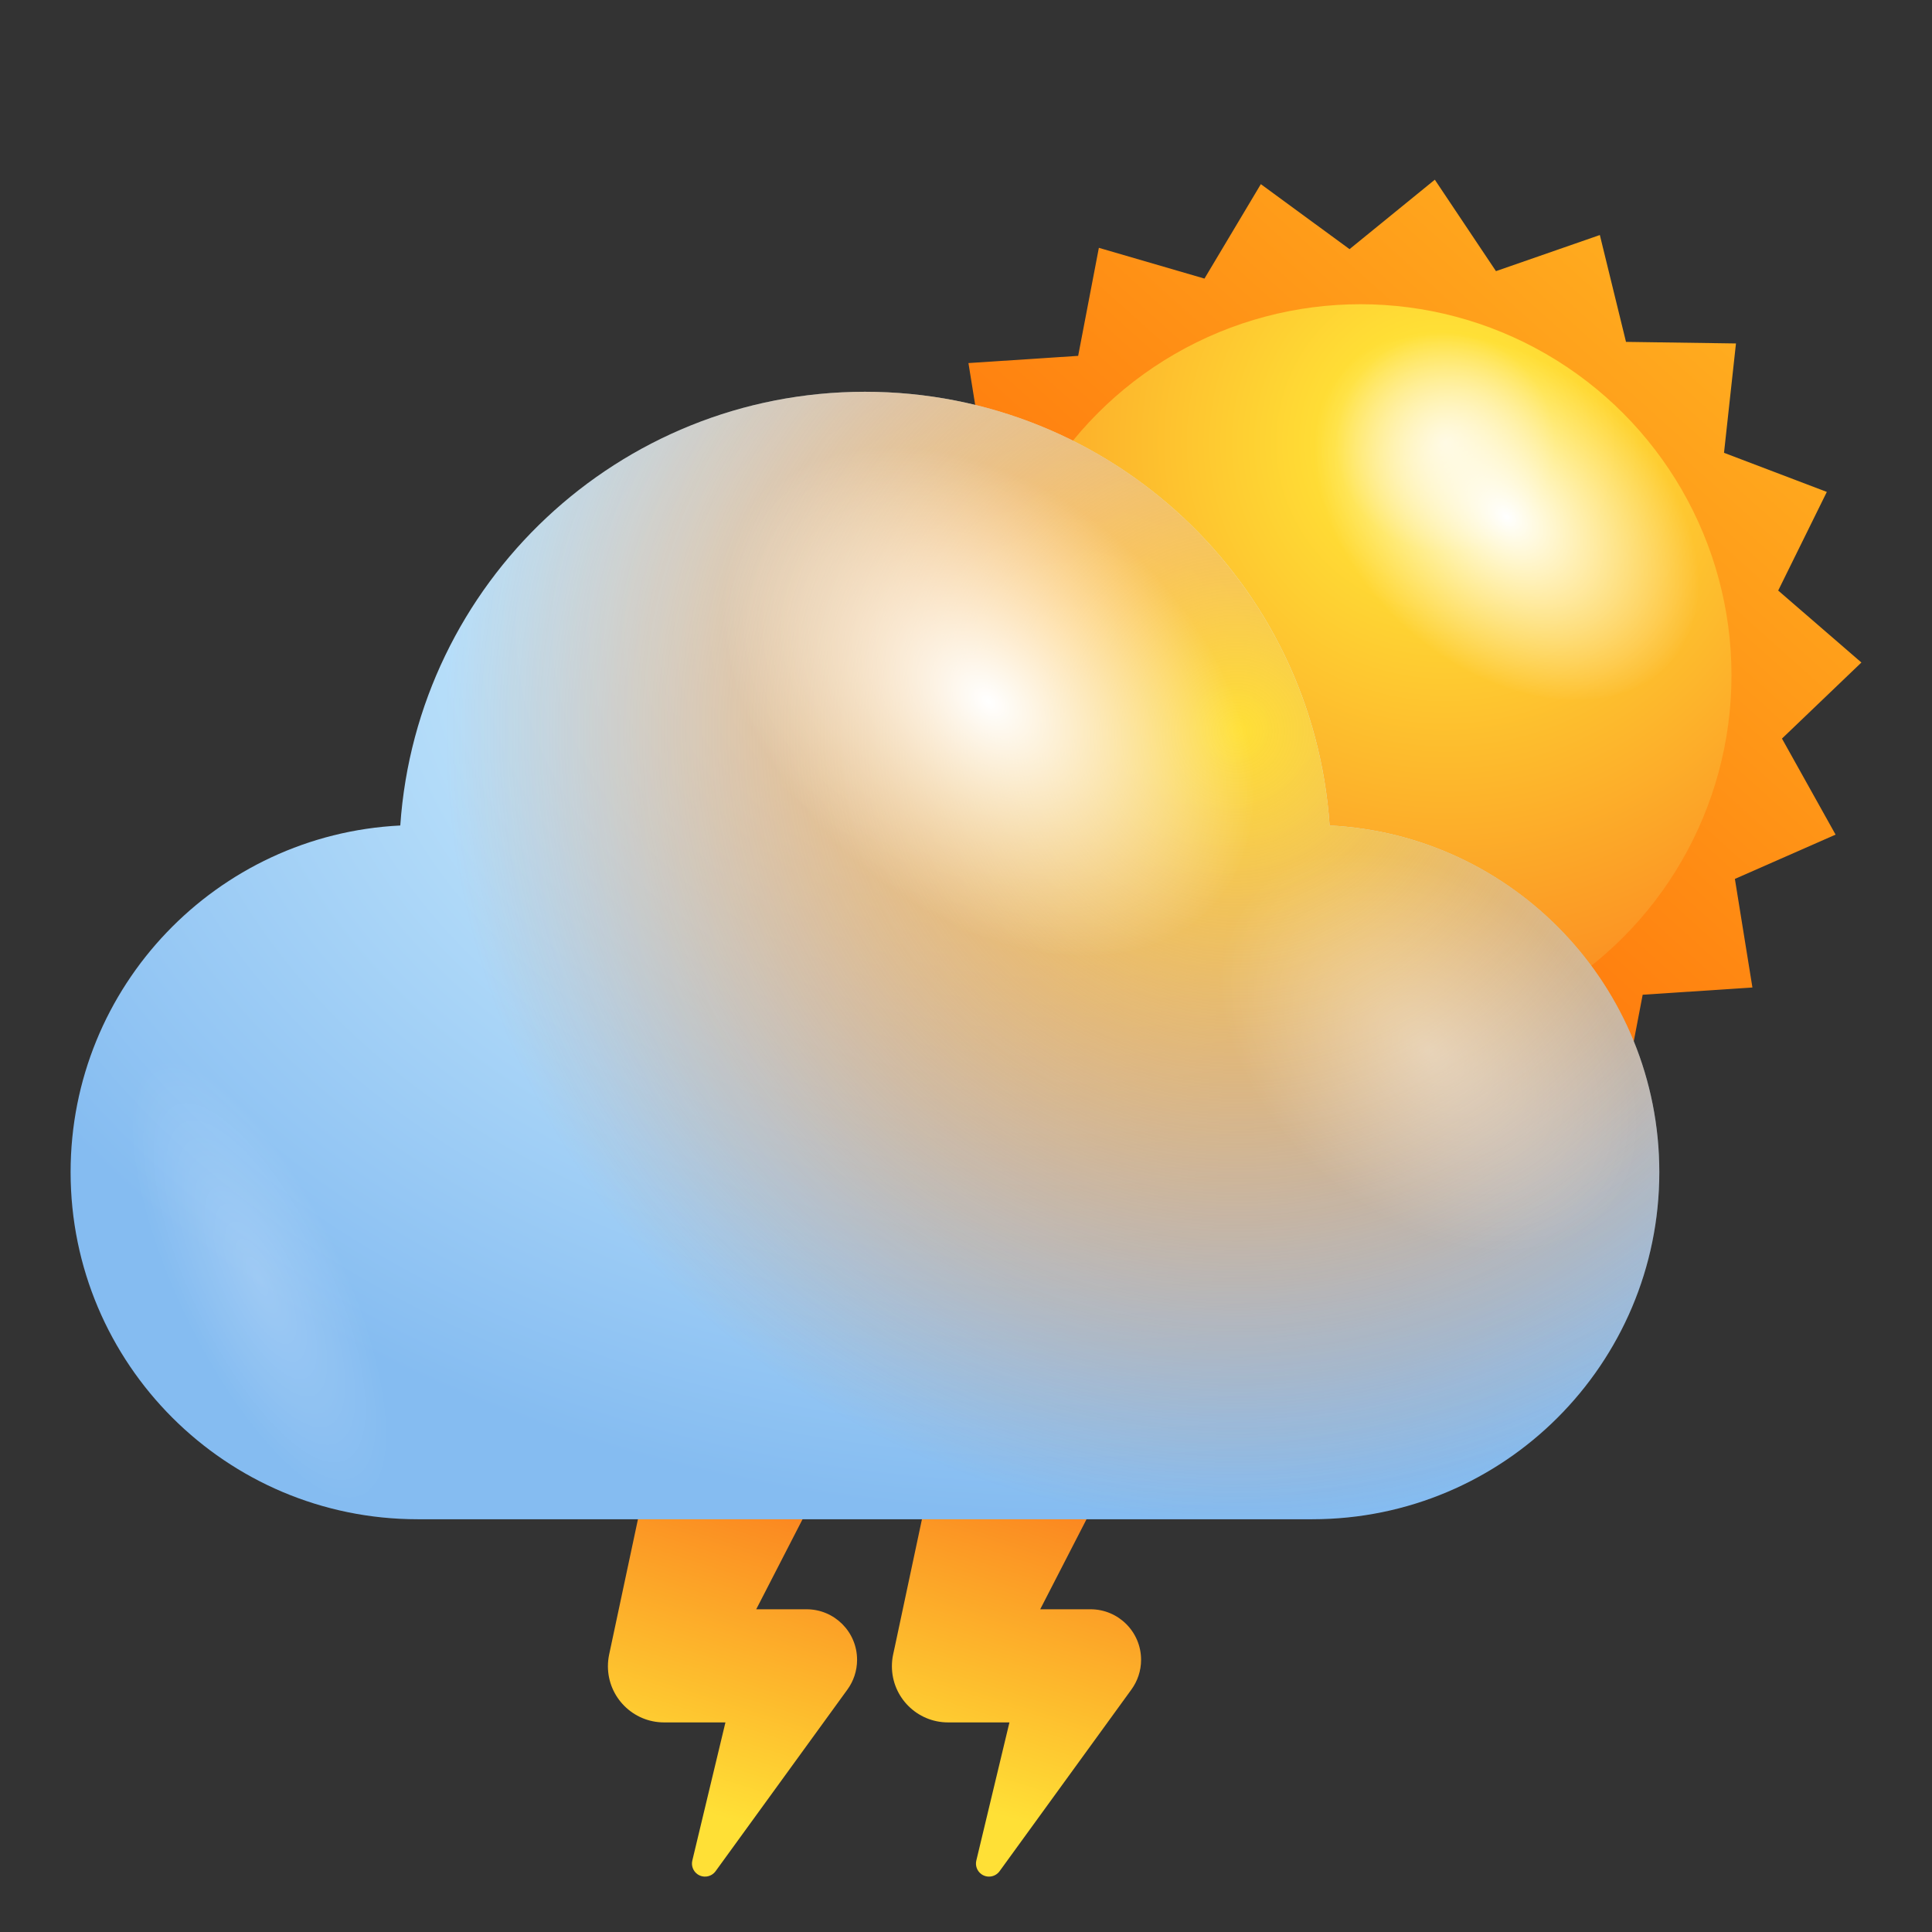 <?xml version="1.0" encoding="utf-8"?>
<!-- Generator: Adobe Illustrator 25.2.0, SVG Export Plug-In . SVG Version: 6.00 Build 0)  -->
<svg version="1.1" xmlns="http://www.w3.org/2000/svg" xmlns:xlink="http://www.w3.org/1999/xlink" x="0px" y="0px"
	 viewBox="0 0 2000 2000" style="enable-background:new 0 0 2000 2000;" xml:space="preserve">
<rect x="0" y="0" width="2000" height="2000" fill="#333333" stroke="none"/>
<style type="text/css">
	.st0{fill:url(#SVGID_1_);}
	.st1{fill:url(#SVGID_2_);}
	.st2{fill:url(#SVGID_3_);}
	.st3{opacity:0.4;fill:url(#SVGID_4_);}
	.st4{fill:url(#SVGID_5_);}
	.st5{fill:#ACADB2;}
	.st6{fill:url(#SVGID_6_);}
	.st7{opacity:0.4;fill:url(#SVGID_7_);}
	.st8{fill:url(#SVGID_8_);}
	.st9{fill:url(#SVGID_9_);}
	.st10{fill:url(#SVGID_10_);}
	.st11{opacity:0.4;fill:url(#SVGID_11_);}
	.st12{fill:url(#SVGID_12_);}
	.st13{fill:url(#SVGID_13_);}
	.st14{fill:url(#SVGID_14_);}
	.st15{opacity:0.4;fill:url(#SVGID_15_);}
	.st16{opacity:0.2;fill:url(#SVGID_16_);}
	.st17{fill:url(#SVGID_17_);}
	.st18{fill:url(#SVGID_18_);}
	.st19{opacity:0.4;fill:url(#SVGID_19_);}
	.st20{fill:url(#SVGID_20_);}
	.st21{fill:url(#SVGID_21_);}
	.st22{fill:url(#SVGID_22_);}
	.st23{opacity:0.4;fill:url(#SVGID_23_);}
	.st24{opacity:0.2;fill:url(#SVGID_24_);}
	.st25{fill:url(#SVGID_25_);}
	.st26{fill:url(#SVGID_26_);}
	.st27{fill:url(#SVGID_27_);}
	.st28{opacity:0.4;fill:url(#SVGID_28_);}
	.st29{fill:url(#SVGID_29_);}
	.st30{fill:url(#SVGID_30_);}
	.st31{fill:url(#SVGID_31_);}
	.st32{opacity:0.4;fill:url(#SVGID_32_);}
	.st33{opacity:0.2;fill:url(#SVGID_33_);}
	.st34{fill:url(#SVGID_34_);}
	.st35{fill:url(#SVGID_35_);}
	.st36{fill:url(#SVGID_36_);}
	.st37{fill:url(#SVGID_37_);}
	.st38{fill:url(#SVGID_38_);}
	.st39{fill:url(#SVGID_39_);}
	.st40{fill:url(#SVGID_40_);}
	.st41{fill:url(#SVGID_41_);}
	.st42{fill:url(#SVGID_42_);}
	.st43{fill:url(#SVGID_43_);}
	.st44{opacity:0.4;fill:url(#SVGID_44_);}
	.st45{fill:url(#SVGID_45_);}
	.st46{fill:url(#SVGID_46_);}
	.st47{fill:url(#SVGID_47_);}
	.st48{opacity:0.4;fill:url(#SVGID_48_);}
	.st49{opacity:0.2;fill:url(#SVGID_49_);}
	.st50{fill:url(#SVGID_50_);}
	.st51{fill:url(#SVGID_51_);}
	.st52{fill:url(#SVGID_52_);}
	.st53{fill:url(#SVGID_53_);}
	.st54{fill:url(#SVGID_54_);}
	.st55{fill:url(#SVGID_55_);}
	.st56{fill:url(#SVGID_56_);}
	.st57{fill:url(#SVGID_57_);}
	.st58{fill:url(#SVGID_58_);}
	.st59{fill:url(#SVGID_59_);}
	.st60{fill:url(#SVGID_60_);}
	.st61{fill:url(#SVGID_61_);}
	.st62{fill:url(#SVGID_62_);}
	.st63{opacity:0.4;fill:url(#SVGID_63_);}
	.st64{fill:url(#SVGID_64_);}
	.st65{fill:url(#SVGID_65_);}
	.st66{fill:url(#SVGID_66_);}
	.st67{opacity:0.4;fill:url(#SVGID_67_);}
	.st68{opacity:0.2;fill:url(#SVGID_68_);}
	.st69{fill:url(#SVGID_69_);}
	.st70{fill:url(#SVGID_70_);}
	.st71{fill:url(#SVGID_71_);}
	.st72{fill:url(#SVGID_72_);}
	.st73{opacity:0.4;fill:url(#SVGID_73_);}
	.st74{fill:url(#SVGID_74_);}
	.st75{fill:url(#SVGID_75_);}
	.st76{fill:url(#SVGID_76_);}
	.st77{opacity:0.4;fill:url(#SVGID_77_);}
	.st78{opacity:0.2;fill:url(#SVGID_78_);}
	.st79{fill:url(#SVGID_79_);}
	.st80{fill:url(#SVGID_80_);}
	.st81{fill:url(#SVGID_81_);}
	.st82{opacity:0.4;fill:url(#SVGID_82_);}
	.st83{fill:url(#SVGID_83_);}
	.st84{fill:url(#SVGID_84_);}
	.st85{fill:url(#SVGID_85_);}
	.st86{opacity:0.4;fill:url(#SVGID_86_);}
	.st87{opacity:0.2;fill:url(#SVGID_87_);}
	.st88{fill:url(#SVGID_88_);}
	.st89{fill:url(#SVGID_89_);}
	.st90{fill:url(#SVGID_90_);}
	.st91{opacity:0.4;fill:url(#SVGID_91_);}
	.st92{opacity:0.2;fill:url(#SVGID_92_);}
	.st93{fill:url(#SVGID_101_);}
	.st94{fill:url(#SVGID_102_);}
	.st95{opacity:0.4;fill:url(#SVGID_103_);}
	.st96{fill:url(#SVGID_104_);}
	.st97{fill:url(#SVGID_105_);}
	.st98{fill:url(#SVGID_106_);}
	.st99{opacity:0.4;fill:url(#SVGID_107_);}
	.st100{opacity:0.2;fill:url(#SVGID_108_);}
	.st101{fill:url(#SVGID_109_);}
	.st102{fill:url(#SVGID_110_);}
	.st103{fill:url(#SVGID_111_);}
	.st104{opacity:0.4;fill:url(#SVGID_112_);}
	.st105{opacity:0.2;fill:url(#SVGID_113_);}
	.st106{fill:url(#SVGID_122_);}
	.st107{fill:url(#SVGID_123_);}
	.st108{fill:url(#SVGID_124_);}
	.st109{opacity:0.4;fill:url(#SVGID_125_);}
	.st110{fill:url(#SVGID_126_);}
	.st111{fill:url(#SVGID_127_);}
	.st112{fill:url(#SVGID_128_);}
	.st113{opacity:0.4;fill:url(#SVGID_129_);}
	.st114{opacity:0.2;fill:url(#SVGID_130_);}
	.st115{fill:url(#SVGID_131_);}
	.st116{fill:url(#SVGID_132_);}
	.st117{fill:url(#SVGID_133_);}
	.st118{opacity:0.4;fill:url(#SVGID_134_);}
	.st119{opacity:0.2;fill:url(#SVGID_135_);}
	.st120{fill:url(#SVGID_136_);}
	.st121{fill:url(#SVGID_137_);}
	.st122{fill:url(#SVGID_138_);}
	.st123{opacity:0.4;fill:url(#SVGID_139_);}
	.st124{fill:url(#SVGID_140_);}
	.st125{fill:url(#SVGID_141_);}
	.st126{fill:url(#SVGID_142_);}
	.st127{opacity:0.4;fill:url(#SVGID_143_);}
	.st128{opacity:0.2;fill:url(#SVGID_144_);}
	.st129{fill:url(#SVGID_145_);}
	.st130{fill:url(#SVGID_146_);}
	.st131{fill:url(#SVGID_147_);}
	.st132{opacity:0.4;fill:url(#SVGID_148_);}
	.st133{opacity:0.2;fill:url(#SVGID_149_);}
	.st134{fill:url(#SVGID_150_);}
</style>
<g id="Layer_1">
</g>
<g id="Layer_2">
</g>
<g id="Layer_3">
</g>
<g id="Layer_4">
</g>
<g id="Layer_5">
</g>
<g id="Layer_6">
</g>
<g id="Layer_7">
	<linearGradient id="SVGID_1_" gradientUnits="userSpaceOnUse" x1="676.197" y1="1933.512" x2="813.808" y2="1500.185">
		<stop  offset="0.156" style="stop-color:#FFE036"/>
		<stop  offset="1" style="stop-color:#FA761C"/>
	</linearGradient>
	<path class="st0" d="M834.92,1665.91h-10.84h-41.23l85.85-166.87c3.68-7.28,6.74-15.56,8.51-23.88
		c11.03-51.8-22.02-102.71-73.81-113.74c-51.78-11.03-102.69,22.02-113.72,73.81l-57.4,269.58l-1.77,8.28
		c-0.77,3.82-1.19,7.77-1.19,11.8c0,32.09,26.03,58.14,58.12,58.14h63.53l-34.28,142.99c-1.24,5.15,0.65,10.75,5.2,14.06
		c6.04,4.38,14.46,3.03,18.87-2.99l136.53-188.14c6.25-8.63,9.96-19.26,9.96-30.74C887.23,1689.33,863.82,1665.91,834.92,1665.91z"
		/>
	<linearGradient id="SVGID_2_" gradientUnits="userSpaceOnUse" x1="970.179" y1="1933.513" x2="1107.791" y2="1500.182">
		<stop  offset="0.156" style="stop-color:#FFE036"/>
		<stop  offset="1" style="stop-color:#FA761C"/>
	</linearGradient>
	<path class="st1" d="M1128.9,1665.91h-10.84h-41.23l85.85-166.87c3.69-7.28,6.74-15.56,8.51-23.88
		c11.03-51.8-22.02-102.71-73.79-113.74c-51.8-11.03-102.71,22.02-113.74,73.81l-57.37,269.58l-1.8,8.28
		c-0.79,3.82-1.19,7.77-1.19,11.8c0,32.09,26.03,58.14,58.14,58.14h63.53l-34.28,142.99c-1.24,5.15,0.63,10.75,5.18,14.06
		c6.04,4.38,14.48,3.03,18.87-2.99l136.53-188.14c6.25-8.63,9.98-19.26,9.98-30.74C1181.23,1689.33,1157.79,1665.91,1128.9,1665.91z
		"/>
	<g>
		<g>
			<linearGradient id="SVGID_3_" gradientUnits="userSpaceOnUse" x1="1881.171" y1="170.647" x2="969.682" y2="1189.208">
				<stop  offset="0" style="stop-color:#FFBA24"/>
				<stop  offset="1" style="stop-color:#FF5500"/>
			</linearGradient>
			<polygon class="st2" points="1814.1,1022.25 1700.49,1029.75 1679.08,1141.58 1569.75,1109.71 1511.41,1207.49 1419.57,1140.19 
				1331.29,1212.1 1268.01,1117.45 1160.48,1154.8 1133.39,1044.22 1019.55,1042.54 1031.91,929.35 925.51,888.86 975.85,786.75 
				889.71,712.3 971.95,633.52 916.46,534.13 1020.66,488.24 1002.53,375.85 1116.11,368.38 1137.54,256.55 1246.86,288.39 
				1305.21,190.64 1397.04,257.91 1485.32,186.03 1548.62,280.68 1656.15,243.3 1683.23,353.91 1797.07,355.55 1784.69,468.75 
				1891.12,509.23 1840.78,611.34 1926.92,685.83 1844.69,764.57 1900.19,864 1795.95,909.85 			"/>
			
				<radialGradient id="SVGID_4_" cx="4369.516" cy="458.208" r="729.203" gradientTransform="matrix(-1 0 0 1 5865.673 0)" gradientUnits="userSpaceOnUse">
				<stop  offset="0" style="stop-color:#FFF4C3"/>
				<stop  offset="0.156" style="stop-color:#FFE036"/>
				<stop  offset="1" style="stop-color:#FA761C"/>
			</radialGradient>
			<circle style="fill:url(#SVGID_4_);" cx="1408.31" cy="699.05" r="384.12"/>
			<g>
				
					<radialGradient id="SVGID_5_" cx="4469.993" cy="-225.418" r="109.461" gradientTransform="matrix(-0.839 1.154 -1.619 -1.313 4945.044 -4919.219)" gradientUnits="userSpaceOnUse">
					<stop  offset="0" style="stop-color:#FFFFFF"/>
					<stop  offset="1" style="stop-color:#FFFFFF;stop-opacity:0"/>
				</radialGradient>
				<path class="st4" d="M1466.84,659.54c-97.84-79.37-136.04-200.2-85.33-269.95c50.76-69.75,171.17-61.9,269.06,17.4
					c97.82,79.37,135.97,200.24,85.28,269.95C1685.09,746.68,1564.64,738.87,1466.84,659.54z"/>
				
					<radialGradient id="SVGID_6_" cx="1209.926" cy="2172.016" r="105.623" gradientTransform="matrix(-1.172 -1.101 0.222 -0.728 2128.057 3813.88)" gradientUnits="userSpaceOnUse">
					<stop  offset="0" style="stop-color:#FFFFFF"/>
					<stop  offset="1" style="stop-color:#FFFFFF;stop-opacity:0"/>
				</radialGradient>
				<path style="opacity:0.4;fill:url(#SVGID_6_);" d="M1068.8,783.96c12.97-42.47,78.81-24.9,147.2,39.34
					c68.35,64.2,113.25,150.61,100.35,193.19c-12.92,42.44-78.83,24.86-147.21-39.34C1100.82,912.92,1055.88,826.4,1068.8,783.96z"
					/>
			</g>
		</g>
		<g>
			
				<radialGradient id="SVGID_7_" cx="1102.781" cy="651.549" r="1254.439" gradientTransform="matrix(-1 0 0 -0.731 2205.561 1127.498)" gradientUnits="userSpaceOnUse">
				<stop  offset="0" style="stop-color:#FFFFFF"/>
				<stop  offset="0.198" style="stop-color:#D5F3FF"/>
				<stop  offset="1" style="stop-color:#85BCF1"/>
			</radialGradient>
			<path style="fill:url(#SVGID_7_);" d="M1376.43,854.55c-17.12-250.81-225.89-448.99-481.03-448.99
				c-255.17,0-463.9,198.18-481.03,448.99c-190.06,9.41-341.28,166.48-341.28,358.84c0,198.46,160.88,359.33,359.31,359.33h926.01
				c198.43,0,359.31-160.87,359.31-359.33C1717.72,1021.03,1566.47,863.96,1376.43,854.55z"/>
			<radialGradient id="SVGID_8_" cx="1280.534" cy="756.744" r="1066.412" gradientUnits="userSpaceOnUse">
				<stop  offset="0" style="stop-color:#FFE036"/>
				<stop  offset="5.172825e-03" style="stop-color:#FFDF36;stop-opacity:0.993"/>
				<stop  offset="0.162" style="stop-color:#FDB92C;stop-opacity:0.789"/>
				<stop  offset="0.319" style="stop-color:#FC9C25;stop-opacity:0.585"/>
				<stop  offset="0.473" style="stop-color:#FB8720;stop-opacity:0.384"/>
				<stop  offset="0.625" style="stop-color:#FA7A1D;stop-opacity:0.188"/>
				<stop  offset="0.769" style="stop-color:#FA761C;stop-opacity:0"/>
			</radialGradient>
			<path class="st8" d="M1376.43,854.55c-17.12-250.81-225.89-448.99-481.03-448.99c-255.17,0-463.9,198.18-481.03,448.99
				c-190.06,9.41-341.28,166.48-341.28,358.84c0,198.46,160.88,359.33,359.31,359.33h926.01c198.43,0,359.31-160.87,359.31-359.33
				C1717.72,1021.03,1566.47,863.96,1376.43,854.55z"/>
			
				<radialGradient id="SVGID_9_" cx="4811.446" cy="-71.149" r="151.342" gradientTransform="matrix(-0.839 1.154 -1.619 -1.313 4945.044 -4919.219)" gradientUnits="userSpaceOnUse">
				<stop  offset="0" style="stop-color:#FFFFFF"/>
				<stop  offset="1" style="stop-color:#FFFFFF;stop-opacity:0"/>
			</radialGradient>
			<path class="st9" d="M895.43,899.25c-135.25-109.74-188.1-276.82-117.97-373.21c70.16-96.46,236.7-85.61,372,24.03
				c135.24,109.74,187.98,276.89,117.92,373.24C1197.19,1019.77,1030.67,1008.93,895.43,899.25z"/>
			
				<radialGradient id="SVGID_10_" cx="4806.904" cy="-350.715" r="118.939" gradientTransform="matrix(-0.839 1.154 -1.619 -1.313 4945.044 -4919.219)" gradientUnits="userSpaceOnUse">
				<stop  offset="0" style="stop-color:#FFFFFF"/>
				<stop  offset="1" style="stop-color:#FFFFFF;stop-opacity:0"/>
			</radialGradient>
			<path style="opacity:0.4;fill:url(#SVGID_10_);" d="M1378.96,1223.6c-106.29-86.27-147.81-217.57-92.71-293.35
				c55.13-75.78,186.01-67.23,292.36,18.94c106.28,86.21,147.74,217.57,92.67,293.28C1616.1,1318.28,1485.24,1309.77,1378.96,1223.6
				z"/>
			
				<radialGradient id="SVGID_11_" cx="268.341" cy="1325.561" r="86.974" gradientTransform="matrix(0.901 -0.434 1.263 2.623 -1647.311 -2034.875)" gradientUnits="userSpaceOnUse">
				<stop  offset="0" style="stop-color:#FFFFFF"/>
				<stop  offset="1" style="stop-color:#FFFFFF;stop-opacity:0"/>
			</radialGradient>
			<path style="opacity:0.2;fill:url(#SVGID_11_);" d="M329.99,1235.63c-78.45-122.37-169.55-181.27-203.68-131.64
				c-33.98,49.59,1.95,189.08,80.35,311.48c78.48,122.37,169.66,181.3,203.69,131.65C444.35,1497.39,408.44,1358.04,329.99,1235.63z
				"/>
		</g>
	</g>
</g>
<g id="Layer_8">
</g>
<g id="Layer_9">
</g>
<g id="Layer_10">
</g>
<g id="Layer_9_copy">
</g>
<g id="Layer_10_copy">
</g>
</svg>
